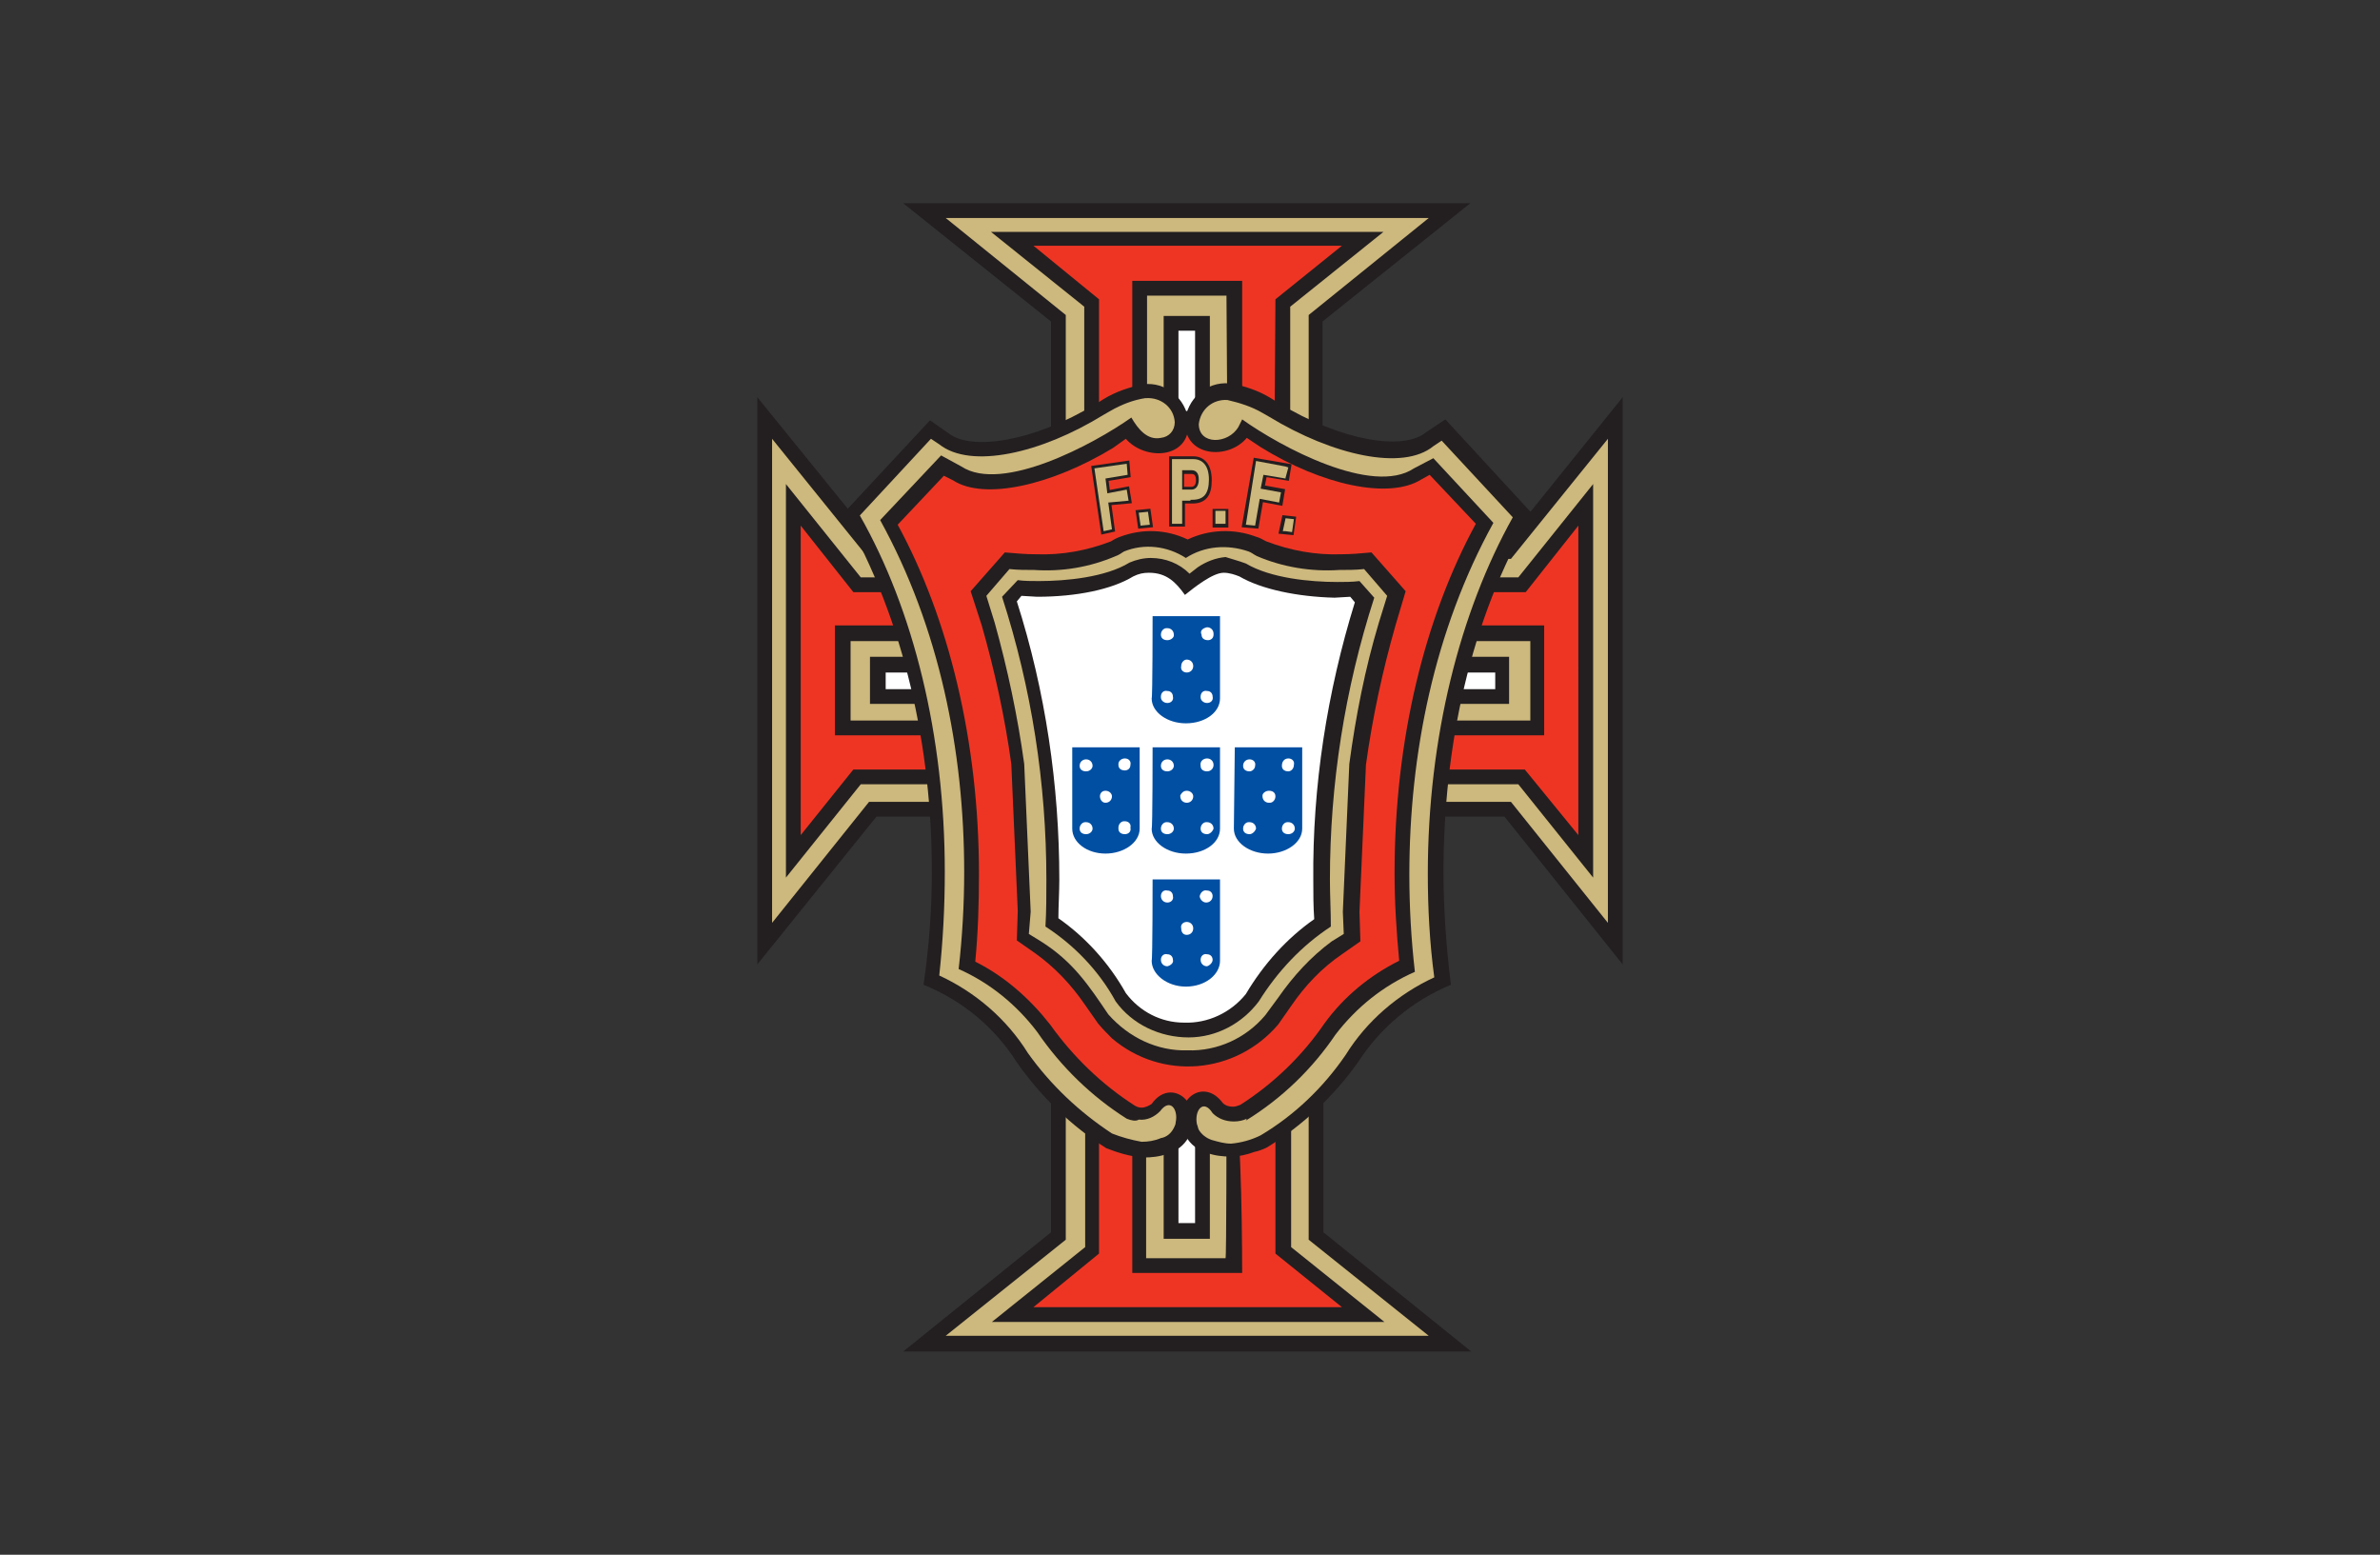 <?xml version="1.0" encoding="utf-8"?>
<!-- Generator: Adobe Illustrator 25.0.1, SVG Export Plug-In . SVG Version: 6.00 Build 0)  -->
<svg version="1.0" id="katman_1" xmlns="http://www.w3.org/2000/svg" xmlns:xlink="http://www.w3.org/1999/xlink" x="0px" y="0px"
	 viewBox="0 0 257.7 168.3" style="enable-background:new 0 0 257.7 168.3;" xml:space="preserve">
<rect x="0" y="0" width="257.7" height="168.3" fill="#333333" stroke="none"/>
<style type="text/css">
	.st0{fill:#231F20;}
	.st1{fill:#CDB87D;}
	.st2{fill:#EE3524;}
	.st3{fill:#FFFFFF;}
	.st4{fill:none;stroke:#231F20;stroke-width:0.29;stroke-linecap:round;stroke-linejoin:round;}
	.st5{fill:#004FA3;}
	.st6{fill-rule:evenodd;clip-rule:evenodd;fill:#CDB87D;}
	.st7{fill:none;stroke:#231F20;stroke-width:0.61;stroke-miterlimit:10;}
</style>
<g id="Réteg_2">
	<g id="Layer_1">
		<path class="st0" d="M128.5,119.1c1.1-1.5,3-1.1,4,0.3c0.3,0.3,0.7,0.4,1.1,0.4c0.3,0,0.5-0.1,0.8-0.2c3.8-2.3,6.2-5.1,8.9-8.4
			v22.2l16,12.9H97.8l16-12.9v-22.2c2.8,3.3,5.3,6.1,9,8.4c0.2,0.1,0.4,0.2,0.7,0.2c0.4,0,0.8-0.2,1.1-0.4
			C125.6,118,127.5,117.5,128.5,119.1L128.5,119.1z"/>
		<path class="st1" d="M135,121.1c-0.4,0.2-0.9,0.3-1.4,0.3c-0.9,0-1.7-0.3-2.3-0.9c-0.9-1.4-1.8-0.6-1.7,0.8l0.1,0.9h-2.2
			c0-0.6,0.3-2.2-0.6-2.4c-0.4-0.1-0.9,0.4-1.1,0.7c-0.6,0.6-1.4,1-2.3,0.9c-0.5,0-1-0.1-1.5-0.3c-2.4-1.5-4.7-3.4-6.6-5.5v18.6
			l-13,10.4h52.3l-13-10.4v-18.6c-2,2.1-4.2,3.9-6.6,5.4L135,121.1L135,121.1z"/>
		<path class="st0" d="M128.5,119.1c1.1-1.5,3-1.1,4,0.3c0.3,0.3,0.7,0.4,1.1,0.4c0.3,0,0.5-0.1,0.8-0.2c1.9-1.3,3.7-2.7,5.4-4.2
			V135l10.1,8.1h-42.5l10.1-8.1v-19.6c1.7,1.6,3.5,3,5.4,4.2c0.2,0.1,0.4,0.2,0.7,0.2c0.4,0,0.8-0.2,1.2-0.4
			C125.6,118,127.5,117.5,128.5,119.1z"/>
		<path class="st2" d="M135,121.1c-0.4,0.2-0.9,0.3-1.4,0.3c-0.9,0-1.7-0.3-2.3-0.9c-0.9-1.4-1.8-0.6-1.7,0.8l0.1,0.9h-2.2
			c0-0.6,0.3-2.2-0.6-2.4c-0.4-0.1-0.9,0.4-1.1,0.7c-0.6,0.6-1.4,1-2.3,0.9c-0.5,0-1-0.1-1.5-0.3c-1-0.7-2-1.4-3-2.2v16.8l-7.1,5.8
			h33.4l-7.2-5.8v-16.8C137.1,119.7,136.1,120.4,135,121.1L135,121.1L135,121.1z"/>
		<path class="st0" d="M128.5,119.1c1.1-1.5,3-1.1,4,0.3c0.3,0.3,0.7,0.4,1.1,0.4c0.9,0.8,0.9,18,0.9,18h-11.9v-18h0.9
			c0.4,0,0.8-0.2,1.2-0.4C125.6,118,127.5,117.5,128.5,119.1z"/>
		<path class="st1" d="M132.8,121.3c-0.6-0.1-1.1-0.4-1.6-0.9c-0.9-1.4-1.8-0.6-1.7,0.8l0.1,0.9h-2.2c0-0.6,0.3-2.2-0.6-2.4
			c-0.4-0.1-0.9,0.4-1.1,0.7c-0.4,0.4-1,0.7-1.6,0.9v14.9h8.6C132.8,136.2,132.8,121.3,132.8,121.3z"/>
		<path class="st0" d="M128.5,119.1c0.3-0.5,0.8-0.8,1.4-0.9l1.1-0.1v16h-5v-16l1.2,0.1C127.7,118.3,128.2,118.6,128.5,119.1
			L128.5,119.1z"/>
		<polygon class="st3" points="129.4,122.2 127.6,122.2 127.6,132.4 129.4,132.4 129.4,122.2 129.4,122.2 		"/>
		<path class="st0" d="M162.9,58.9L175.7,43v61.4l-12.8-16h-11c0.6-10.2,3.1-20.2,7.4-29.5L162.9,58.9z"/>
		<path class="st1" d="M163.6,60.5h-3.3c-3.7,8.3-6,17.2-6.7,26.3h10l10.5,13.1V47.5L163.6,60.5L163.6,60.5z"/>
		<path class="st0" d="M164.4,62.5l8.1-10.1v42.6l-8.1-10.1h-12.2c0.7-7.7,2.6-15.2,5.5-22.4H164.4z"/>
		<path class="st2" d="M165.2,64.1h-6.5c-2.4,6.2-4,12.6-4.8,19.2h11.2l5.8,7.1V56.9L165.2,64.1L165.2,64.1z"/>
		<path class="st0" d="M167.2,67.7v11.9h-14.4c0.7-4,1.7-8,2.9-11.9H167.2z"/>
		<path class="st1" d="M165.7,69.4H157c-0.9,2.8-1.6,5.7-2.2,8.6h10.9V69.4z"/>
		<path class="st0" d="M163.4,71.1v5.1h-9.9c0.4-1.7,0.8-3.4,1.2-5.1H163.4z"/>
		<polygon class="st3" points="161.9,72.8 155.9,72.8 155.5,74.6 161.9,74.6 161.9,72.8 161.9,72.8 		"/>
		<path class="st0" d="M94.9,58.9h3.5c4.5,9.5,6.6,19,7.4,29.5H94.9l-12.9,16V43L94.9,58.9L94.9,58.9z"/>
		<path class="st1" d="M94.1,60.5l-10.5-13v52.4l10.5-13.1h10c-0.7-9.1-3-18-6.7-26.3L94.1,60.5z"/>
		<path class="st0" d="M93.2,62.5h6.8c2.9,7.2,4.7,14.7,5.5,22.4H93.2l-8.1,10.1V52.4L93.2,62.5z"/>
		<path class="st2" d="M92.4,64.1l-5.7-7.2v33.5l5.7-7.1h11.3c-0.8-6.6-2.4-13-4.8-19.2L92.4,64.1z"/>
		<path class="st0" d="M90.4,67.7h11.5c1.2,3.9,2.2,7.9,2.9,11.9H90.4V67.7z"/>
		<path class="st1" d="M92.1,69.4V78h10.8c-0.6-3-1.3-5.9-2.1-8.6L92.1,69.4z"/>
		<path class="st0" d="M94.2,71.1h8.8c0.4,1.7,0.9,3.4,1.2,5.1h-10V71.1z"/>
		<polygon class="st3" points="95.9,72.8 95.9,74.6 102.2,74.6 101.7,72.8 95.9,72.8 95.9,72.8 		"/>
		<path class="st0" d="M128.7,46.1c-0.5,3.5-4.8,3.5-6.8,1.2l-1.4,1c-2.1,1.3-4.4,2.4-6.7,3.2V34.8L97.8,22h61.4l-16,12.8v16.8
			c-2.3-0.9-4.5-2-6.7-3.2l-1.5-1c-2.1,2.5-6.8,2.1-6.8-1.8v-0.3l0.9,0.9L128.7,46.1z"/>
		<path class="st1" d="M141.7,34.1l13-10.5h-52.3l13,10.5v15.1c2.5-1.1,4.8-2.5,7-4.1c0.7,1.2,1.7,2.4,3.2,2.2
			c0.9-0.1,1.5-0.8,1.5-1.7l-0.1-1.2h3l-0.1,1.2c0,2.4,3.3,2,4.3,0.3l0.4-0.8c2.2,1.6,4.6,3,7.1,4.1L141.7,34.1L141.7,34.1z"/>
		<path class="st0" d="M128.7,46.1c-0.5,3.5-4.8,3.5-6.8,1.2l-1.4,1c-1,0.6-2,1.1-3.1,1.7V33.2l-10.1-8.1h42.5l-10.1,8.1v16.9
			c-1.1-0.6-2.2-1.2-3.2-1.7l-1.5-1c-2.1,2.5-6.8,2.1-6.8-1.8v-0.3l0.9,0.9L128.7,46.1z"/>
		<path class="st2" d="M138.1,32.4l7.2-5.8h-33.4l7.1,5.8v15l0.7-0.4c0.9-0.6,1.9-1.2,2.7-1.9c0.7,1.2,1.7,2.5,3.2,2.2
			c0.9-0.1,1.5-0.8,1.5-1.7l-0.1-1.2h3l-0.1,1.2c0,2.4,3.3,2,4.3,0.3l0.4-0.8c0.9,0.7,1.8,1.3,2.8,1.9l0.6,0.4L138.1,32.4
			L138.1,32.4z"/>
		<path class="st0" d="M128.7,46.1c-0.4,3.3-3.9,3.3-6.1,1.9V30.4h11.9V48c-1,0.7-2.1,1-3.3,0.9c-1.7-0.3-2.9-1.7-2.9-3.4v-0.3
			l0.9,0.9L128.7,46.1z"/>
		<path class="st1" d="M132.8,32h-8.6v15.1c1.2,0.6,3,0.2,3-1.4l-0.1-1.2h3l-0.1,1.2c0,1.6,1.7,2,2.9,1.4L132.8,32L132.8,32z"/>
		<path class="st0" d="M128.7,46.1c-0.2,1.7-1.4,2.2-2.7,3.1v-15h5v15c-1.4-0.9-2.7-1.7-2.7-3.7v-0.3l0.9,0.9H128.7z"/>
		<polygon class="st3" points="129.4,44.5 129.4,35.8 127.6,35.8 127.6,44.5 129.4,44.5 129.4,44.5 		"/>
		<path class="st2" d="M129.2,45.3h-1.2v0.3l0,0c0,1.3-0.9,2.4-2.2,2.5c-1.5,0.1-2.9-0.6-3.6-1.9c-0.7,0.5-1.4,0.9-2.1,1.4
			c-6.6,4.1-13.5,5.5-16.6,3.5l0,0l-1.5-0.8l-5.8,6.2l0,0c5.5,10.1,8.9,23.4,8.9,37.9c0,3.3-0.1,6.7-0.5,10c3.3,1.5,6.2,3.9,8.3,6.9
			l0,0c2.5,3.6,5.7,6.7,9.4,9.1c0.3,0.2,0.7,0.2,1.1,0.2c0.6,0,1.3-0.2,1.7-0.7c0.3-0.7,1.1-1.1,1.8-1c0.9,0.4,1.5,1.4,1.3,2.4h0.5
			c-0.3-1,0.2-2,1.2-2.4c0.8-0.1,1.5,0.3,1.9,1c0.4,0.4,1,0.6,1.6,0.7c0.4,0,0.8-0.1,1.2-0.2c3.7-2.4,6.9-5.5,9.4-9.1h0.1
			c2.1-2.9,5-5.3,8.3-6.8c-0.4-3.3-0.6-6.7-0.6-10c0-14.5,3.4-27.9,9-37.9l0,0l-5.7-6.2l-1.5,0.8l0,0c-3,2-10,0.6-16.6-3.5
			c-0.7-0.4-1.4-0.9-2.1-1.4c-0.8,1.3-2.2,2-3.7,1.9c-1.3-0.2-2.2-1.3-2.2-2.5l0,0C129.1,45.5,129.1,45.4,129.2,45.3z"/>
		<path class="st4" d="M129.2,45.3h-1.2v0.3l0,0c0,1.3-0.9,2.4-2.2,2.5c-1.5,0.1-2.9-0.6-3.6-1.9c-0.7,0.5-1.4,0.9-2.1,1.4
			c-6.6,4.1-13.5,5.5-16.6,3.5l0,0l-1.5-0.8l-5.8,6.2l0,0c5.5,10.1,8.9,23.4,8.9,37.9c0,3.3-0.1,6.7-0.5,10c3.3,1.5,6.2,3.9,8.3,6.9
			l0,0c2.5,3.6,5.7,6.7,9.4,9.1c0.3,0.2,0.7,0.2,1.1,0.2c0.6,0,1.3-0.2,1.7-0.7c0.3-0.7,1.1-1.1,1.8-1c0.9,0.4,1.5,1.4,1.3,2.4h0.5
			c-0.3-1,0.2-2,1.2-2.4c0.8-0.1,1.5,0.3,1.9,1c0.4,0.4,1,0.6,1.6,0.7c0.4,0,0.8-0.1,1.2-0.2c3.7-2.4,6.9-5.5,9.4-9.1h0.1
			c2.1-2.9,5-5.3,8.3-6.8c-0.4-3.3-0.6-6.7-0.6-10c0-14.5,3.4-27.9,9-37.9l0,0l-5.7-6.2l-1.5,0.8l0,0c-3,2-10,0.6-16.6-3.5
			c-0.7-0.4-1.4-0.9-2.1-1.4c-0.8,1.3-2.2,2-3.7,1.9c-1.3-0.2-2.2-1.3-2.2-2.5l0,0C129.1,45.5,129.1,45.4,129.2,45.3z"/>
		<path class="st0" d="M118.9,110.8l-1.4-2c-1.5-2.2-3.3-4.1-5.4-5.6l-2-1.4l0.1-3.2l-0.7-15.9c-0.7-5.1-1.8-10.1-3.2-15l-1.2-3.7
			l3.7-4.2c1.2,0.1,2.2,0.2,3.4,0.2c2.8,0.1,5.5-0.4,8.1-1.4c0.3-0.2,0.7-0.4,1-0.5c2.4-0.9,5-0.8,7.3,0.3c2.3-1.1,5-1.2,7.4-0.3
			c0.4,0.1,0.7,0.3,1.1,0.5c2.6,1,5.4,1.5,8.1,1.4c1.1,0,2.2-0.1,3.3-0.2l3.7,4.2l-1.1,3.7c-1.4,4.9-2.5,10-3.2,15.1l-0.7,15.9
			l0.1,3.2l-2,1.4c-2.2,1.5-4,3.4-5.5,5.6l-1.4,2c-4.6,5.4-12.6,6.1-18,1.5C119.9,111.9,119.4,111.4,118.9,110.8L118.9,110.8z"/>
		<path class="st1" d="M120,109.8c2.2,2.5,5.3,4,8.6,3.9c3.2,0.1,6.3-1.3,8.4-3.8l1.4-1.9c1.6-2.3,3.5-4.4,5.8-6.1l1.3-0.8l-0.1-2.4
			l0.7-16c0.7-5.2,1.7-10.3,3.2-15.3l0.9-2.9l-2.5-2.9c-0.9,0.1-1.8,0.1-2.7,0.1c-3,0.2-6.1-0.3-8.9-1.5c-0.4-0.2-0.6-0.4-0.9-0.5
			c-2.3-0.8-4.8-0.6-6.8,0.7c-2-1.3-4.5-1.6-6.7-0.7c-0.3,0.2-0.6,0.4-0.9,0.5c-2.8,1.2-5.8,1.7-8.8,1.5c-0.9,0-1.8,0-2.7-0.1
			l-2.5,2.9l0.9,2.9c1.4,5,2.5,10.2,3.2,15.3l0.7,16l-0.2,2.4l1.3,0.8C116.2,104.1,117.9,106.7,120,109.8z"/>
		<path class="st0" d="M134.9,61c2.7,1.6,7,2,9.9,2c0.8,0,1.6,0,2.4-0.1l1.6,1.8c-3.2,9.9-4.8,20.2-4.8,30.5c0,1.7,0.1,3.4,0.1,5.1
			c-3.2,2.1-5.8,4.9-7.8,8.1c-1.8,2.4-4.6,3.9-7.6,3.9c-3.1,0-6.1-1.4-7.9-3.9c-1.8-3.3-4.5-6.1-7.6-8.1c0.1-1.7,0.1-3.4,0.1-5.1
			c0-10.4-1.6-20.7-4.8-30.6l1.7-1.8c0.7,0.1,1.5,0.1,2.3,0.1c2.9,0,7.2-0.4,9.8-2c0.7-0.3,1.5-0.5,2.3-0.5c1.6,0,3.1,0.6,4.2,1.7
			l0.9-0.7c0.9-0.6,1.9-1,3-1.1C133.3,60.5,134.1,60.7,134.9,61L134.9,61z"/>
		<path class="st3" d="M134.2,62.4c-0.5-0.2-1.1-0.4-1.7-0.4c-1.2,0-3.2,1.6-4.2,2.4c-1-1.4-2-2.4-3.9-2.4c-0.6,0-1.1,0.1-1.7,0.4
			c-2.3,1.4-6.1,2.2-10.4,2.2l-1.7-0.1l-0.5,0.6c3.1,9.7,4.6,19.9,4.6,30.1c0,1.4-0.1,2.9-0.1,4.2c3,2.1,5.5,4.9,7.3,8.1
			c1.5,2,3.8,3.2,6.3,3.2c2.6,0.1,5.1-1.1,6.7-3.1c1.9-3.2,4.4-6,7.4-8.1c-0.1-1.4-0.1-2.8-0.1-4.2c-0.1-10.2,1.5-20.4,4.5-30.1
			l-0.5-0.6l-1.7,0.1C140.5,64.6,136.6,63.8,134.2,62.4L134.2,62.4z"/>
		<path class="st5" d="M124.8,80.9h7.3v8.8l0,0c0,1.5-1.6,2.7-3.7,2.7c-2,0-3.7-1.2-3.7-2.7l0,0C124.8,89.8,124.8,80.9,124.8,80.9z"
			/>
		<path class="st3" d="M130.7,90.3c-0.4,0-0.7-0.2-0.7-0.6c0,0,0,0,0,0c0-0.4,0.3-0.7,0.6-0.7c0,0,0.1,0,0.1,0
			c0.4,0,0.7,0.3,0.7,0.7c0,0,0,0,0,0C131.3,90,131,90.3,130.7,90.3L130.7,90.3z"/>
		<path class="st3" d="M126.4,90.3c-0.4,0-0.7-0.2-0.7-0.6c0,0,0,0,0,0c0-0.4,0.3-0.7,0.6-0.7c0,0,0.1,0,0.1,0
			c0.4,0,0.7,0.3,0.7,0.7c0,0,0,0,0,0C127.1,90,126.8,90.3,126.4,90.3L126.4,90.3z"/>
		<path class="st3" d="M128.5,85.6c0.4,0,0.7,0.3,0.7,0.6c0,0.4-0.3,0.7-0.7,0.7c0,0,0,0,0,0c-0.4,0-0.7-0.3-0.7-0.7c0,0,0,0,0-0.1
			C127.9,85.9,128.1,85.6,128.5,85.6C128.5,85.6,128.5,85.6,128.5,85.6z"/>
		<path class="st3" d="M130.7,82.1c0.4,0,0.7,0.3,0.7,0.7c0,0.4-0.3,0.7-0.7,0.7l0,0c-0.4,0-0.7-0.2-0.7-0.6c0,0,0,0,0,0
			C129.9,82.4,130.3,82.1,130.7,82.1C130.7,82.1,130.7,82.1,130.7,82.1z"/>
		<path class="st3" d="M126.4,83.5c-0.4,0-0.7-0.2-0.7-0.6c0,0,0,0,0,0c0-0.4,0.3-0.7,0.7-0.7c0,0,0,0,0,0c0.4,0,0.7,0.3,0.7,0.7
			C127.1,83.2,126.8,83.5,126.4,83.5L126.4,83.5z"/>
		<path class="st5" d="M133.7,80.9h7.3v8.8l0,0c0,1.5-1.7,2.7-3.7,2.7s-3.7-1.2-3.7-2.7l0,0L133.7,80.9L133.7,80.9z"/>
		<path class="st3" d="M139.5,90.3c-0.4,0-0.7-0.2-0.7-0.6c0,0,0,0,0,0c0-0.4,0.3-0.7,0.6-0.7c0,0,0.1,0,0.1,0
			c0.4,0,0.7,0.3,0.7,0.7c0,0,0,0,0,0C140.2,90,139.9,90.3,139.5,90.3L139.5,90.3z"/>
		<path class="st3" d="M135.3,90.3c-0.4,0-0.7-0.2-0.7-0.6c0,0,0,0,0,0c0-0.4,0.3-0.7,0.6-0.7c0,0,0.1,0,0.1,0
			c0.4,0,0.7,0.3,0.7,0.7c0,0,0,0,0,0C135.9,90,135.6,90.3,135.3,90.3L135.3,90.3z"/>
		<path class="st3" d="M137.4,85.6c0.4,0,0.7,0.2,0.7,0.6c0,0,0,0,0,0c0,0.4-0.3,0.7-0.6,0.7c0,0-0.1,0-0.1,0
			c-0.4,0-0.7-0.3-0.7-0.7c0,0,0,0,0-0.1C136.7,85.9,137,85.6,137.4,85.6C137.4,85.6,137.4,85.6,137.4,85.6z"/>
		<path class="st3" d="M139.5,82.1c0.4,0,0.7,0.3,0.6,0.7c0,0.4-0.3,0.7-0.6,0.7l0,0c-0.4,0-0.7-0.2-0.7-0.6c0,0,0,0,0,0
			C138.8,82.4,139.1,82.1,139.5,82.1C139.5,82.1,139.5,82.1,139.5,82.1z"/>
		<path class="st3" d="M135.3,83.5c-0.4,0-0.7-0.2-0.7-0.6c0,0,0,0,0,0c0-0.4,0.3-0.7,0.7-0.7c0,0,0,0,0,0c0.4,0,0.7,0.3,0.6,0.7
			C135.9,83.2,135.6,83.5,135.3,83.5L135.3,83.5z"/>
		<path class="st5" d="M116.1,80.9h7.3v8.8l0,0c0,1.5-1.7,2.7-3.7,2.7s-3.6-1.2-3.6-2.7l0,0C116.1,89.8,116.1,80.9,116.1,80.9z"/>
		<path class="st3" d="M121.8,90.3c-0.4,0-0.7-0.2-0.7-0.6c0,0,0,0,0-0.1c0-0.4,0.3-0.7,0.6-0.7c0,0,0.1,0,0.1,0
			c0.4,0,0.7,0.3,0.6,0.7c0,0,0,0,0,0C122.5,90,122.2,90.3,121.8,90.3C121.8,90.3,121.8,90.3,121.8,90.3z"/>
		<path class="st3" d="M117.6,90.3c-0.4,0-0.7-0.2-0.7-0.6c0,0,0,0,0,0c0-0.4,0.3-0.7,0.6-0.7c0,0,0.1,0,0.1,0
			c0.4,0,0.7,0.3,0.7,0.7c0,0,0,0,0,0C118.3,90,118,90.3,117.6,90.3L117.6,90.3z"/>
		<path class="st3" d="M119.7,85.6c0.4,0,0.7,0.3,0.7,0.6c0,0.4-0.3,0.7-0.7,0.7c0,0,0,0,0,0c-0.4,0-0.6-0.4-0.6-0.7c0,0,0,0,0,0
			C119.1,85.9,119.3,85.6,119.7,85.6z"/>
		<path class="st3" d="M121.8,82.1c0.4,0,0.7,0.3,0.6,0.7c0,0.4-0.3,0.6-0.6,0.6c0,0,0,0,0,0c-0.4,0-0.7-0.2-0.7-0.6c0,0,0,0,0-0.1
			C121.1,82.4,121.4,82.1,121.8,82.1C121.8,82.1,121.8,82.1,121.8,82.1z"/>
		<path class="st3" d="M117.6,83.5c-0.4,0-0.7-0.2-0.7-0.6c0,0,0,0,0,0c0-0.4,0.3-0.7,0.7-0.7c0,0,0,0,0,0c0.4,0,0.7,0.3,0.7,0.7
			C118.3,83.2,118,83.5,117.6,83.5L117.6,83.5z"/>
		<path class="st5" d="M124.8,66.7h7.3v8.9l0,0c0,1.5-1.6,2.7-3.7,2.7c-2,0-3.7-1.2-3.7-2.7l0,0C124.8,75.6,124.8,66.7,124.8,66.7z"
			/>
		<path class="st3" d="M130.7,76.1c-0.4,0-0.7-0.3-0.7-0.6c0,0,0-0.1,0-0.1c0-0.4,0.3-0.7,0.7-0.6c0,0,0,0,0,0
			c0.4,0,0.6,0.3,0.6,0.6c0,0,0,0,0,0C131.4,75.8,131.1,76.1,130.7,76.1C130.7,76.1,130.7,76.1,130.7,76.1z"/>
		<path class="st3" d="M126.4,76.1c-0.4,0-0.7-0.3-0.7-0.6c0,0,0-0.1,0-0.1c0-0.4,0.3-0.7,0.7-0.6c0,0,0,0,0,0
			c0.4,0,0.6,0.3,0.6,0.6c0,0,0,0,0,0C127.1,75.8,126.8,76.1,126.4,76.1C126.5,76.1,126.4,76.1,126.4,76.1z"/>
		<path class="st3" d="M128.5,71.4c0.4,0,0.7,0.3,0.7,0.7c0,0.4-0.3,0.7-0.7,0.7c-0.4,0-0.7-0.3-0.6-0.7
			C127.9,71.7,128.2,71.4,128.5,71.4L128.5,71.4z"/>
		<path class="st3" d="M130.7,67.9c0.4,0,0.7,0.3,0.7,0.7c0,0,0,0,0,0.1c0,0.4-0.3,0.6-0.6,0.6c0,0,0,0,0,0c-0.4,0-0.7-0.2-0.7-0.6
			c0,0,0,0,0,0C129.9,68.3,130.2,68,130.7,67.9C130.6,67.9,130.6,67.9,130.7,67.9z"/>
		<path class="st3" d="M126.4,69.3c-0.4,0-0.7-0.2-0.7-0.6c0,0,0,0,0,0c0-0.4,0.3-0.7,0.6-0.7c0,0,0.1,0,0.1,0
			c0.4,0,0.7,0.3,0.7,0.7c0,0,0,0,0,0.1C127.1,69,126.8,69.3,126.4,69.3C126.4,69.3,126.4,69.3,126.4,69.3z"/>
		<path class="st5" d="M124.8,95.2h7.3v8.8l0,0c0,1.5-1.6,2.8-3.7,2.8c-2,0-3.7-1.3-3.7-2.8l0,0C124.8,103.9,124.8,95.2,124.8,95.2z
			"/>
		<path class="st3" d="M130.7,104.6c-0.4,0-0.7-0.3-0.7-0.7l0,0c0-0.4,0.3-0.7,0.7-0.6c0,0,0,0,0,0c0.4,0,0.6,0.3,0.6,0.6
			c0,0,0,0,0,0C131.3,104.2,131,104.5,130.7,104.6z"/>
		<path class="st3" d="M126.4,104.6c-0.4,0-0.7-0.3-0.7-0.7l0,0c0-0.4,0.3-0.7,0.7-0.6c0,0,0,0,0,0c0.4,0,0.6,0.3,0.6,0.6
			c0,0,0,0,0,0C127.1,104.2,126.8,104.5,126.4,104.6z"/>
		<path class="st3" d="M128.5,99.8c0.4,0,0.7,0.3,0.7,0.7l0,0c0,0.4-0.3,0.7-0.7,0.7c-0.4,0-0.6-0.3-0.6-0.7l0,0
			C127.8,100.1,128.1,99.8,128.5,99.8C128.5,99.8,128.5,99.8,128.5,99.8z"/>
		<path class="st3" d="M130.7,96.4c0.4,0,0.6,0.3,0.6,0.6c0,0,0,0,0,0c0,0.4-0.3,0.7-0.7,0.7c-0.4,0-0.7-0.4-0.7-0.7
			C130,96.6,130.3,96.3,130.7,96.4C130.7,96.4,130.7,96.4,130.7,96.4L130.7,96.4z"/>
		<path class="st3" d="M126.4,97.7c-0.4,0-0.7-0.3-0.7-0.7c0,0,0,0,0,0c0-0.4,0.3-0.7,0.7-0.6c0,0,0,0,0,0c0.4,0,0.6,0.3,0.6,0.6
			c0,0,0,0,0,0C127.1,97.4,126.8,97.7,126.4,97.7L126.4,97.7z"/>
		<path class="st6" d="M139.2,57.6v-1.4l0.9,0.1l-0.2,1.4L139.2,57.6z M139.2,51.7v-1.2l0.3,0.1L139.2,51.7L139.2,51.7z M139.2,50.5
			v1.2l-2.4-0.4l-0.3,1.5l2.2,0.4l-0.2,1.2l-2.1-0.4l-0.5,2.9l-1-0.1l0,0l1.1-6.9L139.2,50.5z M139.2,56.1L139.2,56.1l-0.3,1.4l0,0
			l0.3,0.1V56.1z M128.9,54.1V53h0.1c0.5,0,0.8-0.4,0.8-1.1l0,0c0-0.7-0.3-1-0.8-1h-0.1v-1.2h0.3c1,0,1.7,0.7,1.7,2.2l0,0
			c0,1.6-0.6,2.2-1.8,2.2L128.9,54.1z M131.6,56.7v-1.3h1.1v1.4L131.6,56.7z M119.5,57.5l-1-6.8l3.5-0.5l0.1,1.2l-2.4,0.4l0.2,1.6
			L122,53l0.2,1.2l-2.2,0.2l0.4,2.9L119.5,57.5L119.5,57.5z M128.9,49.7v1.2h-0.9V53h0.9v1.2h-0.9v2.5h-1.1v-7L128.9,49.7z
			 M123.5,56.9l-0.2-1.4l1-0.1l0.2,1.4L123.5,56.9z"/>
		<path class="st7" d="M119.5,57.5l-1-6.8l3.5-0.5l0.1,1.2l-2.4,0.4l0.2,1.6L122,53l0.2,1.2l-2.2,0.2l0.4,2.9L119.5,57.5L119.5,57.5
			z M123.5,56.9l-0.2-1.4l1-0.1l0.2,1.4L123.5,56.9z M134.8,56.8l1.2-6.9l3.5,0.6l-0.2,1.2l-2.4-0.4l-0.3,1.5l2.2,0.4l-0.2,1.2
			l-2.1-0.4l-0.5,2.9L134.8,56.8L134.8,56.8z M138.8,57.5l0.3-1.4l0.9,0.1l-0.2,1.4L138.8,57.5L138.8,57.5z M129.8,52
			c0-0.7-0.3-1-0.8-1h-1.1v2h1.1C129.5,53,129.8,52.6,129.8,52L129.8,52z M130.9,52c0,1.6-0.6,2.2-1.8,2.2h-1.1v2.5h-1.1v-7h2.3
			C130.2,49.7,130.9,50.4,130.9,52L130.9,52z M131.6,56.8v-1.4h1.1v1.4L131.6,56.8z"/>
		<path class="st1" d="M123.5,56.9l-0.2-1.4l1-0.1l0.2,1.4L123.5,56.9z M119.5,57.5l-1-6.8l3.5-0.5l0.1,1.2l-2.4,0.4l0.2,1.6L122,53
			l0.2,1.2l-2.2,0.2l0.4,2.9L119.5,57.5L119.5,57.5z"/>
		<path class="st1" d="M139.2,56.1l0.9,0.1l-0.2,1.4l-0.7-0.1V56.1z M139.2,51.7v-1.2l0.3,0.1L139.2,51.7L139.2,51.7z M138.9,57.5
			l0.3-1.4l0,0v1.4L138.9,57.5z M139.2,50.5l-3.2-0.6l-1.1,6.9l0,0l1,0.1l0.5-2.9l2.1,0.4l0.2-1.1l-2.2-0.4l0.3-1.5l2.4,0.4
			L139.2,50.5z"/>
		<path class="st1" d="M131.6,56.7v-1.4h1.1v1.4H131.6z M128.9,54.2V53h0.1c0.5,0,0.8-0.4,0.8-1.1l0,0c0-0.7-0.3-1-0.8-1h-0.1v-1.2
			h0.3c1,0,1.7,0.7,1.7,2.2l0,0c0,1.6-0.6,2.2-1.8,2.2H128.9L128.9,54.2z M128.9,49.7v1.2h-0.9V53h0.9v1.2h-0.9v2.5h-1.1v-7
			L128.9,49.7z"/>
		<path class="st0" d="M100.9,94.4c0-13.4-2.9-27.1-9.6-38.8l9.4-10.1l2,1.4c2.4,1.9,9.1,1,16-3.2l0.8-0.5c1.3-0.8,2.8-1.3,4.3-1.6
			c2.4-0.3,4.6,1.5,4.9,4c0,0.1,0,0.1,0,0.2c0.1,3.9-4.7,4.1-6.8,1.7l-1.4,1c-6.6,4-13.9,5.7-17.3,3.5l-1-0.5l-5,5.3
			c5.5,10.1,8.8,23.4,8.8,37.8c0,3.2-0.1,6.4-0.4,9.5c3.2,1.6,5.9,4,8.1,6.8c2.5,3.5,5.6,6.5,9.2,8.8c0.2,0.1,0.4,0.2,0.7,0.2
			c0.4,0,0.8-0.2,1.1-0.4c1.9-2.7,5.1-0.6,4.4,2.6c-0.1,0.3-0.2,0.7-0.4,1c-0.5,0.9-1.3,1.5-2.3,1.8c-0.8,0.3-1.7,0.4-2.6,0.4
			c-1.4-0.1-2.7-0.5-4-1c-3.8-2.4-7.1-5.6-9.7-9.3c-2.4-3.8-5.9-6.7-10.1-8.4C100.6,102.5,100.9,98.4,100.9,94.4z"/>
		<path class="st0" d="M156.3,94.4c0,4.1,0.3,8.1,0.8,12.2c-4.1,1.7-7.6,4.6-10,8.3c-2.6,3.7-6,6.9-9.9,9.3
			c-0.4,0.2-0.9,0.4-1.4,0.5c-0.8,0.3-1.7,0.5-2.5,0.5c-0.9,0-1.8-0.1-2.6-0.4c-1-0.3-1.8-0.9-2.3-1.8c-0.2-0.3-0.3-0.7-0.4-1
			c-0.7-3.2,2.4-5.3,4.4-2.6c0.3,0.3,0.7,0.4,1.1,0.4c0.3,0,0.5-0.1,0.8-0.2c3.6-2.3,6.7-5.3,9.1-8.8c2.1-2.9,4.9-5.2,8.1-6.8
			c-0.3-3.2-0.5-6.3-0.5-9.5c0-14.5,3.3-27.7,8.8-37.8l-5-5.3l-0.9,0.5c-3.5,2.2-10.8,0.6-17.4-3.5l-1.5-1c-2,2.4-6.7,2.1-6.7-1.7
			c0.2-2.5,2.3-4.4,4.8-4.2c0.1,0,0.1,0,0.2,0c1.5,0.3,3,0.8,4.3,1.6l0.8,0.5c6.9,4.2,13.6,5.2,16,3.2l2.1-1.4l9.4,10.2
			C159.1,67.2,156.3,81,156.3,94.4z"/>
		<path class="st1" d="M122,121.1c-3.8-2.4-7.1-5.6-9.7-9.4c-2.2-2.9-5.1-5.3-8.5-6.8c0.4-3.5,0.6-7,0.6-10.5
			c0-13.1-2.7-26.5-9.1-38.1l6.6-7l2.2,1.2c4.4,2.9,14.3-2.4,18.4-5.3c0.7,1.2,1.7,2.5,3.2,2.2c0.9-0.1,1.5-0.8,1.5-1.7
			c-0.1-1.6-1.5-2.7-3.1-2.6c0,0,0,0-0.1,0c-1.3,0.2-2.6,0.7-3.8,1.4l-0.7,0.4c-6.8,4.2-14.4,5.9-17.8,3.2l-0.9-0.6l-7.7,8.3
			c5.8,10.2,9.2,23.8,9.2,38.6c0,3.8-0.2,7.5-0.6,11.2c3.9,1.8,7.3,4.7,9.6,8.4c2.5,3.5,5.6,6.4,9.1,8.7c1,0.4,2.1,0.7,3.2,0.9
			c0.7,0,1.4-0.1,2.1-0.4c0.6-0.1,1.1-0.5,1.4-1.1c0.1-0.2,0.2-0.4,0.2-0.6c0.3-1.4-0.6-2.7-1.7-1.2c-0.6,0.6-1.4,1-2.3,0.9
			C123,121.4,122.5,121.3,122,121.1z"/>
		<path class="st1" d="M135,121.1c-0.4,0.2-0.9,0.3-1.4,0.3c-0.9,0-1.7-0.3-2.3-0.9c-1-1.6-2-0.3-1.7,1.2c0.1,0.2,0.1,0.4,0.2,0.6
			c0.3,0.5,0.8,0.9,1.4,1.1c0.7,0.2,1.4,0.4,2.1,0.4c1.1-0.1,2.2-0.4,3.2-0.9c3.7-2.2,6.8-5.2,9.2-8.7c2.3-3.7,5.7-6.6,9.6-8.4
			c-0.5-3.7-0.7-7.5-0.7-11.2c0-14.8,3.5-28.4,9.2-38.6l-7.7-8.3l-0.9,0.6c-3.3,2.7-10.9,1-17.8-3.2l-0.7-0.4
			c-1.2-0.7-2.5-1.1-3.8-1.4c-1.6-0.1-2.9,1-3.1,2.6c0,2.3,3.2,2.2,4.3,0.3l0.4-0.8c4.2,3,14.1,8.3,18.6,5.3l2.1-1.1l6.5,7
			c-6.4,11.6-9.1,25-9.1,38.1c0,3.5,0.2,7,0.6,10.5c-3.4,1.5-6.3,3.8-8.6,6.8c-2.5,3.7-5.8,6.9-9.7,9.3L135,121.1L135,121.1z"/>
	</g>
</g>
</svg>
